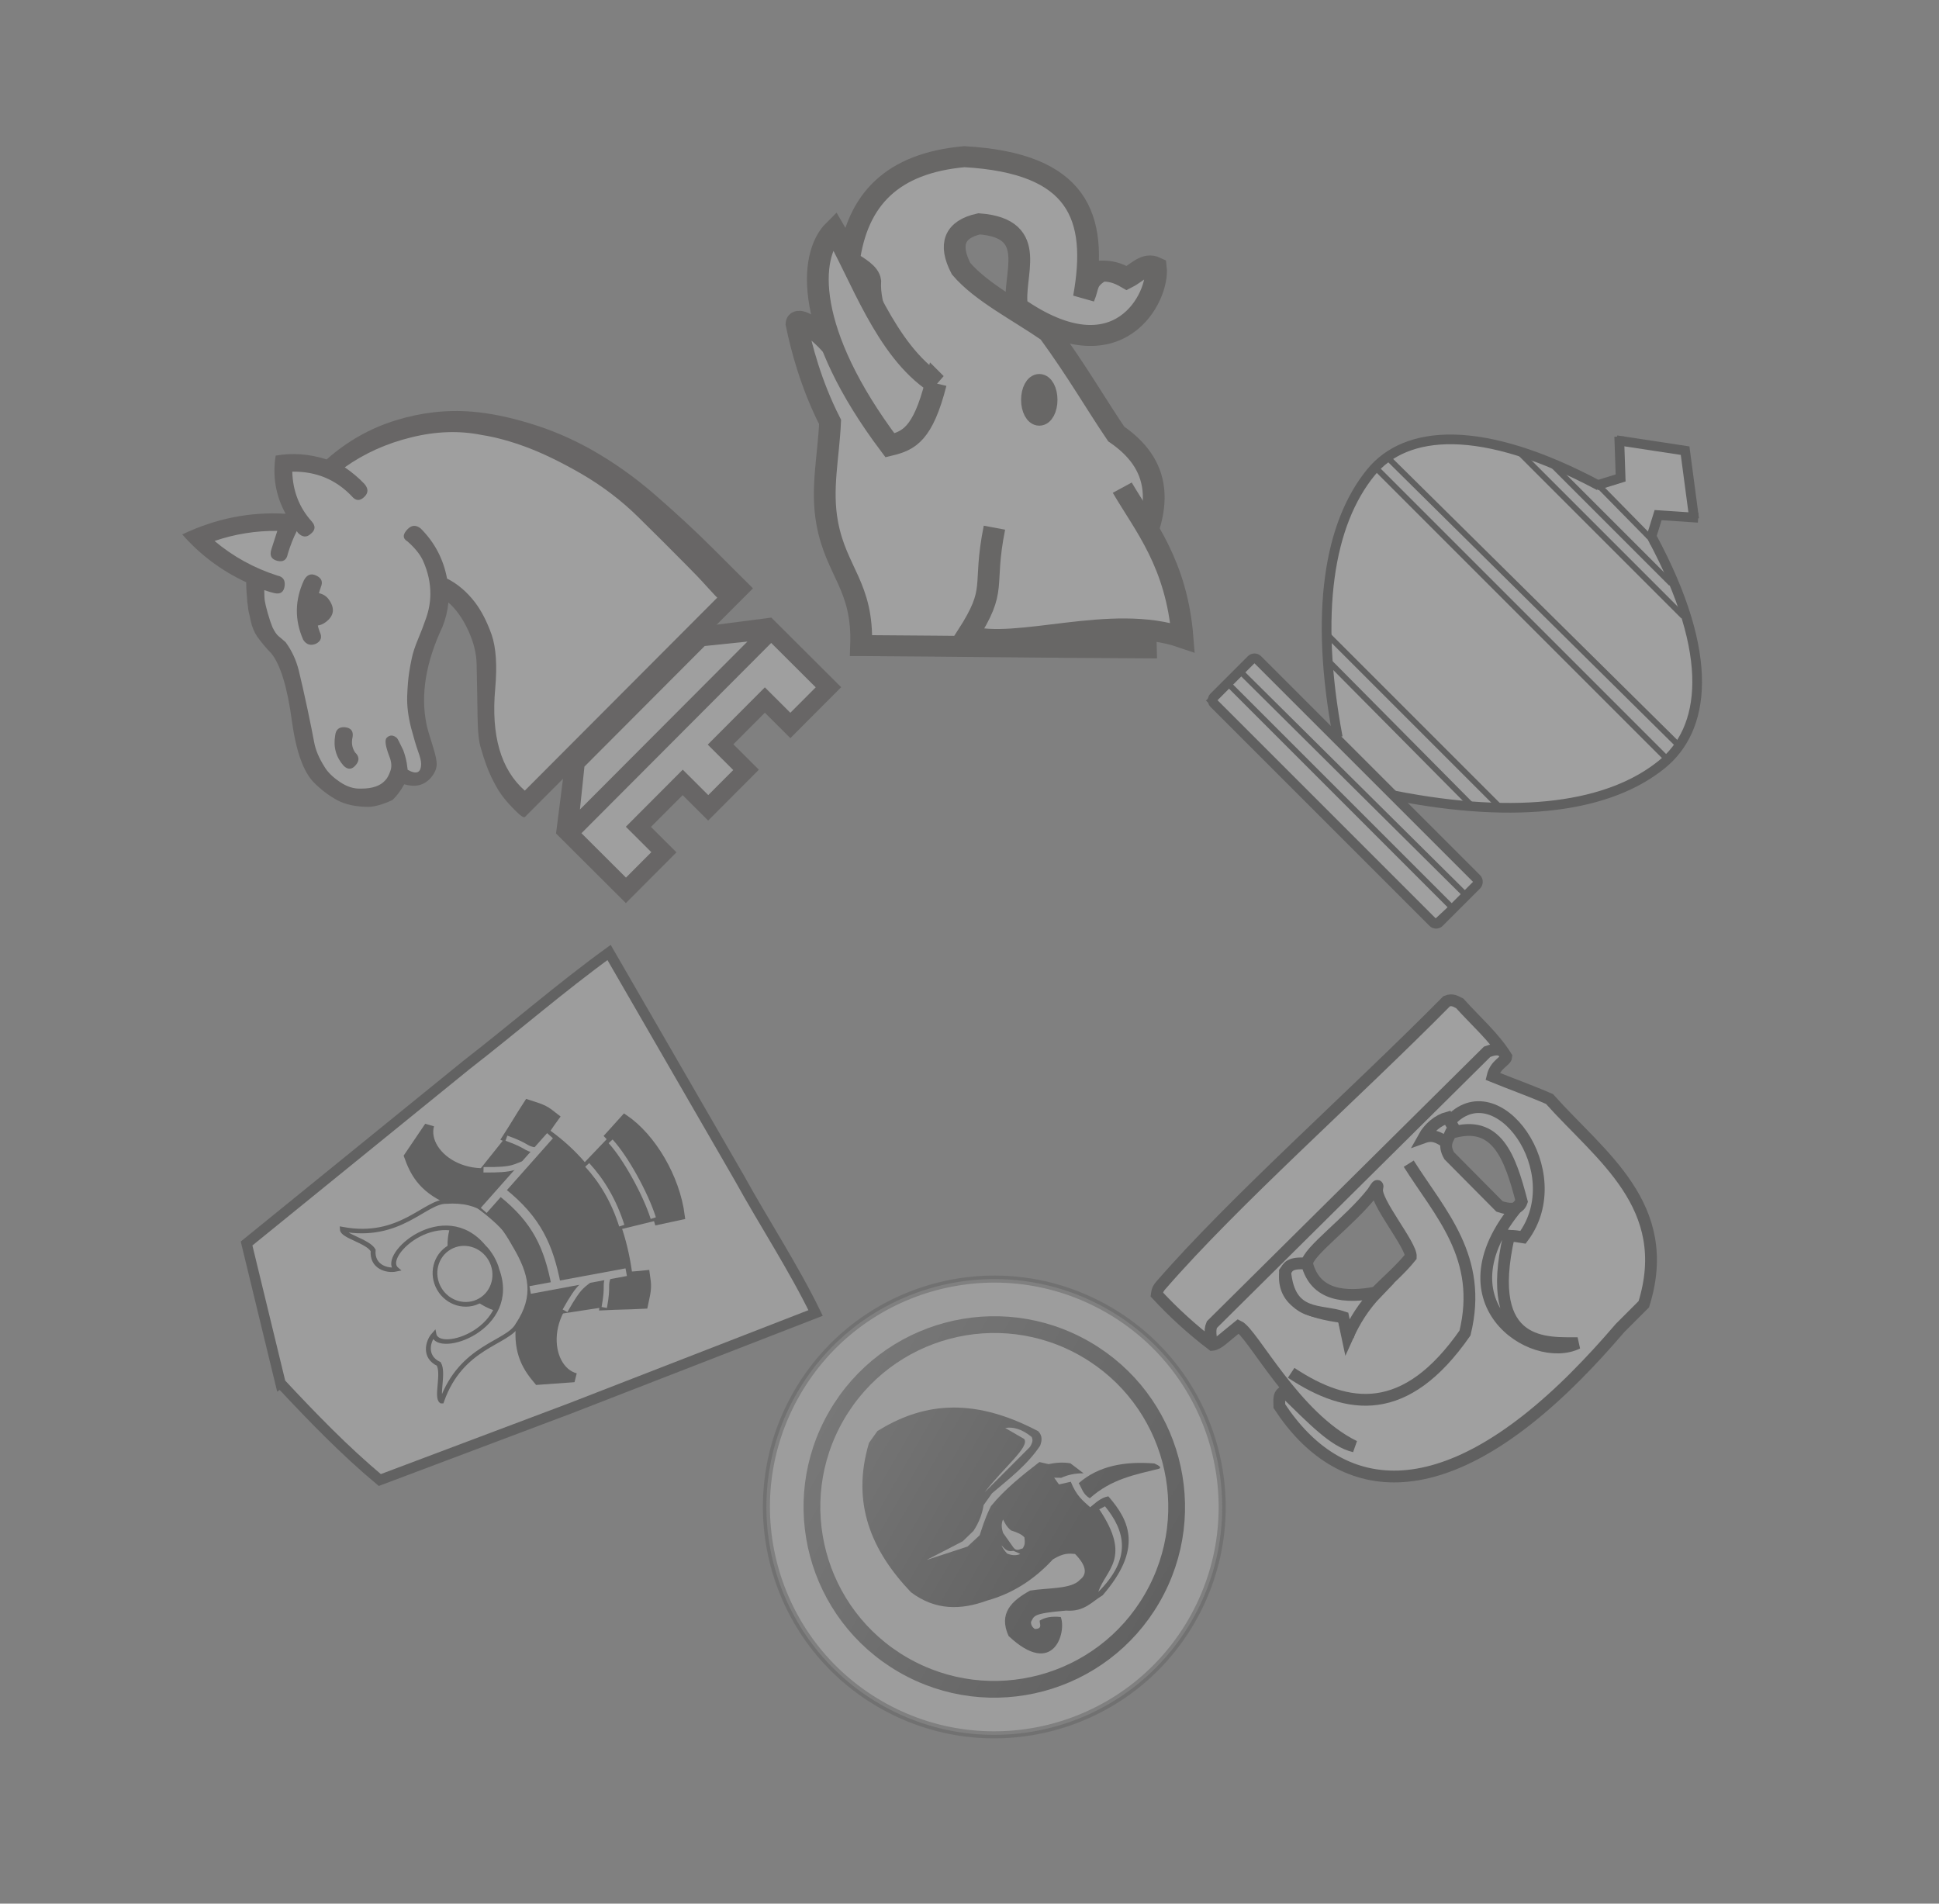 <?xml version="1.0" encoding="UTF-8" standalone="no"?>
<!-- Created with Inkscape (http://www.inkscape.org/) -->

<svg
   xmlns:dc="http://purl.org/dc/elements/1.1/"
   xmlns:cc="http://creativecommons.org/ns#"
   xmlns:rdf="http://www.w3.org/1999/02/22-rdf-syntax-ns#"
   xmlns:svg="http://www.w3.org/2000/svg"
   xmlns="http://www.w3.org/2000/svg"
   xmlns:xlink="http://www.w3.org/1999/xlink"
   xmlns:sodipodi="http://sodipodi.sourceforge.net/DTD/sodipodi-0.dtd"
   xmlns:inkscape="http://www.inkscape.org/namespaces/inkscape"
   width="550"
   height="540"
   viewBox="0 0 145.521 142.875"
   version="1.1"
   id="svg8"
   inkscape:version="0.92.4 (5da689c313, 2019-01-14)"
   sodipodi:docname="Background2.svg"
   inkscape:export-filename="D:\Pictures\Chess Variants\Background2.png"
   inkscape:export-xdpi="96.300003"
   inkscape:export-ydpi="96.300003">
  <rect x="0" y="0" width="145.521" height="142.875" fill="#808080" stroke="none"/>
  <defs
     id="defs2">
    <filter
       id="drop-shadow-22">
      <feGaussianBlur
         in="SourceAlpha"
         result="blur"
         stdDeviation="2"
         id="feGaussianBlur5056-0-5" />
      <feOffset
         result="offsetBlur"
         dx="2"
         dy="2"
         id="feOffset5058-0-0" />
      <feBlend
         in="SourceGraphic"
         in2="offsetBlur"
         mode="normal"
         id="feBlend5060-0" />
    </filter>
    <inkscape:path-effect
       effect="mirror_symmetry"
       start_point="275.143,98.12"
       end_point="275.143,350.073"
       center_point="275.143,224.097"
       id="path-effect4547-0-2"
       is_visible="true"
       mode="free"
       discard_orig_path="false"
       fuse_paths="true"
       oposite_fuse="false" />
    <inkscape:path-effect
       effect="mirror_symmetry"
       start_point="274.676,240.216"
       end_point="274.676,418.884"
       center_point="274.676,329.55"
       id="path-effect4551-7-2"
       is_visible="true"
       mode="free"
       discard_orig_path="false"
       fuse_paths="false"
       oposite_fuse="false" />
    <inkscape:path-effect
       effect="mirror_symmetry"
       start_point="273.503,331.921"
       end_point="273.503,477.302"
       center_point="273.503,404.612"
       id="path-effect4557-0-7"
       is_visible="true"
       mode="free"
       discard_orig_path="false"
       fuse_paths="false"
       oposite_fuse="false" />
    <inkscape:path-effect
       effect="mirror_symmetry"
       start_point="315.718,90.193"
       end_point="315.718,96.193"
       center_point="315.718,93.193"
       id="path-effect4669-0"
       is_visible="true"
       mode="free"
       discard_orig_path="false"
       fuse_paths="false"
       oposite_fuse="false" />
    <inkscape:path-effect
       oposite_fuse="false"
       fuse_paths="false"
       discard_orig_path="false"
       mode="free"
       is_visible="true"
       id="path-effect4802-2"
       center_point="316.911,93.06"
       end_point="316.911,96.06"
       start_point="316.911,90.06"
       effect="mirror_symmetry" />
    <filter
       style="color-interpolation-filters:sRGB"
       inkscape:label="Drop Shadow"
       id="filter20977">
      <feFlood
         flood-opacity="1"
         flood-color="rgb(91,93,90)"
         result="flood"
         id="feFlood20967" />
      <feComposite
         in="flood"
         in2="SourceGraphic"
         operator="in"
         result="composite1"
         id="feComposite20969" />
      <feGaussianBlur
         in="composite1"
         stdDeviation="0"
         result="blur"
         id="feGaussianBlur20971" />
      <feOffset
         dx="0"
         dy="4"
         result="offset"
         id="feOffset20973" />
      <feComposite
         in="SourceGraphic"
         in2="offset"
         operator="over"
         result="composite2"
         id="feComposite20975" />
    </filter>
    <linearGradient
       inkscape:collect="always"
       xlink:href="#linearGradient4518"
       id="linearGradient4520"
       x1="11.238"
       y1="48.335"
       x2="85.436"
       y2="48.144"
       gradientUnits="userSpaceOnUse" />
    <linearGradient
       inkscape:collect="always"
       id="linearGradient4518">
      <stop
         style="stop-color:#000000;stop-opacity:1;"
         offset="0"
         id="stop4514" />
      <stop
         style="stop-color:#666666;stop-opacity:1"
         offset="1"
         id="stop4516" />
    </linearGradient>
    <linearGradient
       inkscape:collect="always"
       xlink:href="#linearGradient5398"
       id="linearGradient5384"
       x1="100.452"
       y1="7.435"
       x2="141.466"
       y2="7.435"
       gradientUnits="userSpaceOnUse" />
    <linearGradient
       id="linearGradient5398"
       x1="0"
       y1="0"
       x2="0"
       y2="1">
      <stop
         offset="20%"
         style="stop-color:#000000;stop-opacity:1"
         id="stop5394" />
      <stop
         offset="100%"
         style="stop-color:#4d4d4d;stop-opacity:1"
         id="stop5396" />
    </linearGradient>
    <linearGradient
       inkscape:collect="always"
       xlink:href="#linearGradient5398"
       id="linearGradient5382"
       x1="100.388"
       y1="22.147"
       x2="141.441"
       y2="22.147"
       gradientUnits="userSpaceOnUse" />
    <clipPath
       clipPathUnits="userSpaceOnUse"
       id="clipPath8276">
      <rect
         style="opacity:1;fill:#d40000;fill-opacity:1;stroke:#d40000;stroke-width:0.367;stroke-linecap:square;stroke-linejoin:miter;stroke-miterlimit:4;stroke-dasharray:none;stroke-opacity:1;paint-order:normal"
         id="rect8278"
         width="56.568"
         height="26.271"
         x="-2.542"
         y="-1.907" />
    </clipPath>
    <linearGradient
       id="0-1"
       x1="21.376"
       x2="77.64"
       gradientUnits="userSpaceOnUse">
      <stop
         stop-color="#fff"
         id="stop7670-0" />
      <stop
         offset="1"
         stop-color="#fff"
         stop-opacity="0"
         id="stop7672-6" />
    </linearGradient>
    <linearGradient
       id="0"
       x1="21.405"
       x2="77.64"
       gradientUnits="userSpaceOnUse"
       gradientTransform="matrix(0.794,0,0,0.796,95.817,165.026)">
      <stop
         stop-color="#fff"
         id="stop7093" />
      <stop
         offset="1"
         stop-color="#fff"
         stop-opacity="0"
         id="stop7095" />
    </linearGradient>
  </defs>
  <sodipodi:namedview
     id="base"
     pagecolor="#ffffff"
     bordercolor="#666666"
     borderopacity="1.0"
     inkscape:pageopacity="0.0"
     inkscape:pageshadow="2"
     inkscape:zoom="1"
     inkscape:cx="664.59117"
     inkscape:cy="162.2089"
     inkscape:document-units="px"
     inkscape:current-layer="layer1"
     showgrid="false"
     units="px"
     showguides="false"
     inkscape:window-width="1920"
     inkscape:window-height="1017"
     inkscape:window-x="1912"
     inkscape:window-y="-8"
     inkscape:window-maximized="1" />
  <g
     inkscape:label="Layer 1"
     inkscape:groupmode="layer"
     id="layer1"
     transform="translate(0,-154.125)">
    <g
       style="display:inline;opacity:0.231"
       id="g8035"
       transform="matrix(-0.416,-0.72,0.72,-0.416,89.864,412.353)">
      <g
         style="display:inline;fill:#fecb00;fill-opacity:1"
         id="g5079-7"
         transform="matrix(0.939,0,0,0.939,212.483,15.39)">
        <path
           style="fill:#ffffff;fill-opacity:1;stroke:#000000"
           inkscape:connector-curvature="0"
           id="path5063-6"
           d="m -10.96,6.237 c -4.319,1 -8.69,2.088 -12.838,3.608 l -3.191,19.305 -3.86,24.997 c 4.847,0.346 10,0.05 14.963,0.148 H 9.085 c -0.585,-5.657 -1.718,-11.523 -2.502,-17.26 l -4.288,-26.903 -13.255,-3.896 z"
           sodipodi:nodetypes="cccccccccc" />
      </g>
      <g
         id="g8011">
        <g
           id="g7992">
          <g
             transform="matrix(0.701,0,0,0.701,30.938,-14.966)"
             id="g4792-8"
             style="display:inline">
            <g
               transform="translate(-71.191,-1.25)"
               id="g4722-9">
              <g
                 id="g4712-6"
                 transform="translate(31.466,-52.326)"
                 style="stroke:#000000;stroke-width:1.2;stroke-miterlimit:4;stroke-dasharray:none">
                <path
                   transform="matrix(0.069,0,0,0.081,265.433,113.589)"
                   inkscape:original-d="m 89.878164,104.45867 c 71.228006,71.22916 31.757136,135.82089 52.509626,165.37853 28.87071,49.94709 71.08258,59.60515 129.34256,59.36887 C 350.58722,328.88627 455.58632,182.1514 466.28913,81.079647 411.27114,168.37671 360.88652,266.79291 286.66251,287.57832 c -10.56829,-0.19825 -25.58122,0.0296 -36.09748,-2.90333 -115.61675,-16.44623 -83.3766,-149.2152 -45.53806,-137.91415 -5.21985,-13.69739 -26.63935,-31.94802 -52.25128,-16.77733 -20.17236,0.0804 -51.29271,-30.539477 -62.897526,-25.52484 z"
                   inkscape:path-effect="#path-effect4547-0-2"
                   sodipodi:nodetypes="ccscccccc"
                   inkscape:connector-curvature="0"
                   id="path4702-1"
                   d="m 89.878,104.459 c 71.228,71.229 31.757,135.821 52.51,165.379 28.871,49.947 71.083,59.605 129.343,59.369 1.132,-0.005 2.27,-0.039 3.413,-0.104 1.143,0.064 2.28,0.099 3.413,0.104 58.26,0.236 100.472,-9.422 129.343,-59.369 20.752,-29.558 -18.718,-94.149 52.51,-165.379 -11.605,-5.015 -42.725,25.605 -62.898,25.525 -25.612,-15.171 -47.031,3.08 -52.251,16.777 37.839,-11.301 70.079,121.468 -45.538,137.914 -7.067,1.971 -16.164,2.514 -24.578,2.719 -8.414,-0.205 -17.511,-0.748 -24.578,-2.719 -115.617,-16.446 -83.377,-149.215 -45.538,-137.914 -5.22,-13.697 -26.639,-31.948 -52.251,-16.777 -20.172,0.08 -51.293,-30.539 -62.898,-25.525 z"
                   style="fill:#ffffff;stroke:#000000;stroke-width:8.056;stroke-linecap:butt;stroke-linejoin:miter;stroke-miterlimit:4;stroke-dasharray:none;stroke-opacity:1" />
                <path
                   inkscape:original-d="M 141.48799,275.71389 C 96.3615,247.41948 61.475551,250.53281 32.684484,254.90925 L 3.2053119,306.58103 c 41.9436441,-36.20347 152.1169981,6.5772 144.4425381,111.86711 7.77058,-26.63095 28.13289,-63.41773 39.83168,-101.8333"
                   inkscape:path-effect="#path-effect4551-7-2"
                   sodipodi:nodetypes="ccccc"
                   inkscape:connector-curvature="0"
                   id="path4704-4"
                   d="M 141.488,275.714 C 96.362,247.419 61.476,250.533 32.684,254.909 L 3.205,306.581 c 41.944,-36.203 152.117,6.577 144.443,111.867 7.771,-26.631 28.133,-63.418 39.832,-101.833 m 220.385,-40.901 c 45.126,-28.294 80.012,-25.181 108.804,-20.805 l 29.479,51.672 c -41.944,-36.203 -152.117,6.577 -144.443,111.867 -7.771,-26.631 -28.133,-63.418 -39.832,-101.833"
                   style="fill:#000000;stroke:#000000;stroke-width:16.112;stroke-linecap:butt;stroke-linejoin:miter;stroke-miterlimit:4;stroke-dasharray:none;stroke-opacity:1"
                   transform="matrix(0.069,0,0,0.081,265.455,113.567)" />
                <path
                   sodipodi:nodetypes="cccccc"
                   inkscape:original-d="m 128.12147,339.22317 -29.4431,64.09739 c -3.406729,-2.03298 6.60864,9.49088 -6.592588,1.00836 -14.054409,23.33805 -19.002142,29.83307 -33.968561,54.71538 21.968053,17.08583 24.658308,18.3091 46.105949,25.56024 13.29286,-25.8462 25.73879,-42.37374 44.63847,-83.91904"
                   inkscape:path-effect="#path-effect4557-0-7"
                   inkscape:connector-curvature="0"
                   id="path4706-0"
                   d="m 128.121,339.223 -29.443,64.097 c -3.407,-2.033 6.609,9.491 -6.593,1.008 -14.054,23.338 -19.002,29.833 -33.969,54.715 21.968,17.086 24.658,18.309 46.106,25.56 13.293,-25.846 25.739,-42.374 44.638,-83.919 m 270.023,-61.462 29.443,64.097 c 3.407,-2.033 -6.609,9.491 6.593,1.008 14.054,23.338 19.002,29.833 33.969,54.715 -21.968,17.086 -24.658,18.309 -46.106,25.56 -13.293,-25.846 -25.739,-42.374 -44.638,-83.919"
                   style="fill:#000000;stroke:#000000;stroke-width:16.112;stroke-linecap:butt;stroke-linejoin:miter;stroke-miterlimit:4;stroke-dasharray:none;stroke-opacity:1"
                   transform="matrix(0.069,0,0,0.081,265.433,113.589)" />
                <path
                   sodipodi:nodetypes="ccccc"
                   inkscape:connector-curvature="0"
                   id="path4708-6"
                   d="m 273.604,150.864 c 7.363,3.092 14.48,3.19 21.328,0 l -4.023,-11.781 c -5.552,2.376 -8.767,2.099 -13.5,0.437 z"
                   style="fill:#000000;stroke:#000000;stroke-width:1.2;stroke-linecap:butt;stroke-linejoin:miter;stroke-miterlimit:4;stroke-dasharray:none;stroke-opacity:1" />
                <path
                   sodipodi:nodetypes="cc"
                   inkscape:connector-curvature="0"
                   id="path4710-8"
                   d="m 277.188,142.28 c 4.811,1.655 8.506,2.056 13.826,-0.031"
                   style="fill:none;stroke:#ffffff;stroke-width:1.2;stroke-linecap:butt;stroke-linejoin:miter;stroke-miterlimit:4;stroke-dasharray:none;stroke-opacity:1" />
              </g>
              <path
                 style="fill:none;stroke:#ffffff;stroke-width:0.7;stroke-linecap:butt;stroke-linejoin:miter;stroke-miterlimit:4;stroke-dasharray:none;stroke-opacity:1"
                 d="m 305.232,89.29 c 2.11,3.522 1.59,3.631 1.985,5.204 m 18.988,-5.204 c -2.11,3.522 -1.59,3.631 -1.985,5.204"
                 id="path4716-2"
                 inkscape:connector-curvature="0"
                 sodipodi:nodetypes="cc"
                 inkscape:path-effect="#path-effect4669-0"
                 inkscape:original-d="m 305.23169,89.290406 c 2.11001,3.521793 1.58958,3.630848 1.98483,5.204045" />
              <path
                 style="fill:none;stroke:#ffffff;stroke-width:1px;stroke-linecap:butt;stroke-linejoin:miter;stroke-opacity:1"
                 d="m 305.594,98.601 4.203,-11.856 m 11.863,-0.05 4.059,12.202"
                 id="path4720-4"
                 inkscape:connector-curvature="0"
                 sodipodi:nodetypes="cccc" />
              <path
                 transform="translate(-1.25,3.562)"
                 inkscape:original-d="m 304.32322,90.316294 c 2.37517,2.019191 2.25563,1.306863 3.2696,2.526507"
                 inkscape:path-effect="#path-effect4802-2"
                 sodipodi:nodetypes="cc"
                 inkscape:connector-curvature="0"
                 id="path4800-6"
                 d="m 304.323,90.316 c 2.375,2.019 2.256,1.307 3.27,2.527 m 21.906,-2.527 c -2.375,2.019 -2.256,1.307 -3.27,2.527"
                 style="fill:none;stroke:#ffffff;stroke-width:0.7;stroke-linecap:butt;stroke-linejoin:miter;stroke-miterlimit:4;stroke-dasharray:none;stroke-opacity:1" />
            </g>
            <path
               sodipodi:nodetypes="ccc"
               inkscape:connector-curvature="0"
               id="path4728-2"
               d="m 239.024,80.489 c 3.438,-2.881 8.3,-2.42 11.037,0.135 -2.365,3.351 -9.495,2.306 -11.037,-0.135 z"
               style="fill:#000000;stroke:#000000;stroke-width:1px;stroke-linecap:butt;stroke-linejoin:miter;stroke-opacity:1" />
            <ellipse
               style="opacity:1;fill:#ffffff;fill-opacity:1;stroke:#000000;stroke-width:0.604;stroke-linecap:butt;stroke-linejoin:miter;stroke-miterlimit:4;stroke-dasharray:none;stroke-opacity:1;paint-order:normal"
               id="path4730-7"
               cx="244.601"
               cy="79.253"
               rx="3.947"
               ry="3.818" />
            <path
               style="fill:#000000;stroke:#000000;stroke-width:1px;stroke-linecap:butt;stroke-linejoin:miter;stroke-opacity:1"
               d="m 240.019,99.645 -1.37,4.685 -0.575,-0.133 -0.928,2.873 c 4.644,1.952 10.662,1.844 14.496,0 l -0.928,-2.873 -0.575,0.133 -1.37,-4.685"
               id="path4767-7"
               inkscape:connector-curvature="0"
               sodipodi:nodetypes="cccccccc" />
            <path
               style="fill:none;stroke:#ffffff;stroke-width:0.7;stroke-linecap:butt;stroke-linejoin:miter;stroke-miterlimit:4;stroke-dasharray:none;stroke-opacity:1"
               d="m 239.875,99.851 c 3.262,0.719 6.238,0.677 9,0.062"
               id="path4772-3"
               inkscape:connector-curvature="0"
               sodipodi:nodetypes="cc" />
            <path
               sodipodi:nodetypes="cc"
               inkscape:connector-curvature="0"
               id="path4774-6"
               d="m 238.687,103.851 c 3.262,0.719 8.551,0.802 11.312,0.188"
               style="fill:none;stroke:#ffffff;stroke-width:0.7;stroke-linecap:butt;stroke-linejoin:miter;stroke-miterlimit:4;stroke-dasharray:none;stroke-opacity:1" />
          </g>
        </g>
      </g>
    </g>
    <g
       id="g3826"
       transform="matrix(-0.846,-0.489,0.489,-0.846,-18.377,510.626)"
       style="opacity:0.232">
      <g
         style="display:inline"
         transform="matrix(0.429,0,0,0.429,22.785,242.546)"
         id="g24262">
        <g
           id="g25621">
          <circle
             r="40.792"
             cy="48.335"
             cx="45.381"
             id="circle4376-8-9"
             style="color:#000000;display:inline;overflow:visible;visibility:visible;opacity:1;fill:#ffffff;fill-opacity:1;fill-rule:nonzero;stroke:#000000;stroke-width:1.263;stroke-linecap:round;stroke-linejoin:miter;stroke-miterlimit:10;stroke-dasharray:none;stroke-dashoffset:0;stroke-opacity:0.487;marker:none;enable-background:accumulate" />
          <circle
             style="color:#000000;display:inline;overflow:visible;visibility:visible;opacity:1;fill:none;fill-opacity:1;fill-rule:nonzero;stroke:url(#linearGradient4520);stroke-width:3;stroke-linecap:round;stroke-linejoin:miter;stroke-miterlimit:10;stroke-dasharray:none;stroke-dashoffset:0;stroke-opacity:1;marker:none;enable-background:accumulate"
             id="circle24066-6"
             cx="45.381"
             cy="48.335"
             r="32.644" />
        </g>
      </g>
      <g
         transform="matrix(0.527,0,0,0.527,-2.568,246.257)"
         id="g5374"
         style="display:inline">
        <g
           id="g5357"
           style="opacity:1"
           transform="translate(-35.932,22.786)">
          <path
             sodipodi:nodetypes="cccccccccccccccccccccccccccccccccccc"
             inkscape:connector-curvature="0"
             id="path5349"
             d="m 125.666,-2.121 -3.2,5 -0.6,2.1 c -0.095,1.53 0.156,2.829 0.6,4 l -0.2,2.1 c -1.098,3.098 -2.36,6.067 -2.6,9.5 0.125,0.774 0.404,1.444 1.3,1.7 11.23,-0.424 16.83,-5.233 20.3,-11.7 l 0.2,-2.1 c -2.107,-8.893 -8.151,-13.45 -16.2,-15.8 -4.4,-0.532 -7.597,1.382 -10.2,4.5 -2.594,2.641 -4.396,5.944 -5.3,10 -0.896,1.649 -1.645,1.941 -2.4,2.3 -2.29,-0.641 -3.039,-1.626 -2.5,-2.9 0.353,-1.809 3.488,-3.35 5.5,-5 1.598,-2.648 2.346,-5.195 -0.6,-7.3 -8.758,-2.052 -7.058,4.706 -5.2,6.2 1.24,-0.546 2.002,-1.223 2.4,-2 -0.26,-0.436 -0.982,-0.816 0,-1.4 0.539,0.046 0.819,0.286 1,0.6 0,1 0.504,1.146 -3.6,4 -2.418,1.161 -2.593,2.989 -3.5,4.6 -1.668,8.737 1.95,11.358 6.5,12.9 0.865,-0.721 1.12,-1.741 1.5,-2.7 1.296,0.282 2.515,0.386 4.3,1.8 0.433,-0.4 0.867,-0.8 1.3,-1.2 l 1.1,0.5 -0.9,0.5 c -0.62,0.862 -1.431,1.608 -2.5,2.2 l 2.4,0.3 c 1.087,-0.404 1.933,-1.017 2.7,-1.7 l 1.3,-0.4 c 1.214,-2.972 2.391,-5.952 2.9,-9.1 -0.081,-0.984 -0.102,-1.77 -0.7,-4.5 l 0.7,-2.3 z"
             style="fill:url(#linearGradient5384);fill-opacity:1;stroke:none;stroke-width:1px;stroke-linecap:butt;stroke-linejoin:miter;stroke-opacity:1" />
          <path
             sodipodi:nodetypes="ccccc"
             inkscape:connector-curvature="0"
             id="path5353"
             d="m 109.566,17.579 c -1.328,4.066 -4.05,6.322 -6.6,8.8 -0.206,0.304 0.146,0.398 1,0.3 3.905,-1.864 6.86,-4.36 8.1,-8 -0.786,-0.413 -1.312,-1.084 -2.5,-1.1 z"
             style="fill:url(#linearGradient5382);fill-opacity:1;stroke:none;stroke-width:1px;stroke-linecap:butt;stroke-linejoin:miter;stroke-opacity:1" />
        </g>
        <path
           style="fill:#ffffff;stroke:none;stroke-width:1px;stroke-linecap:butt;stroke-linejoin:miter;stroke-opacity:1"
           d="m 65.734,29.165 c -1.81,6.713 1.017,9.642 5.4,11.3 l 0.5,-0.8 c -7.713,-3.787 -5.204,-7.064 -5.9,-10.5 z"
           id="path5359"
           inkscape:connector-curvature="0"
           sodipodi:nodetypes="cccc" />
        <path
           style="fill:#ffffff;stroke:none;stroke-width:1px;stroke-linecap:butt;stroke-linejoin:miter;stroke-opacity:1"
           d="m 87.334,33.465 -2.4,9 c -0.045,0.935 0.222,1.18 0.5,1.4 1.788,0.283 3.082,-0.031 4,-0.8 h -3.2 c -1.3,-0.6 0.5,-5 1.1,-9.6 z"
           id="path5361"
           inkscape:connector-curvature="0"
           sodipodi:nodetypes="cccccc" />
        <path
           style="fill:#ffffff;fill-opacity:1;stroke:none;stroke-width:1px;stroke-linecap:butt;stroke-linejoin:miter;stroke-opacity:1"
           d="m 79.634,28.565 c -0.682,-0.253 -0.87,0.287 -1.2,0.6 0.062,0.386 -0.13,0.561 0.6,1.5 0.635,0.222 1.422,0.049 2.2,-0.1 0.843,0.145 1.304,0.481 1.8,0.8 -0.063,-0.684 -0.451,-1.227 -1,-1.7 z"
           id="path5363"
           inkscape:connector-curvature="0"
           sodipodi:nodetypes="ccccccc" />
        <path
           style="fill:#ffffff;stroke:none;stroke-width:1.002;stroke-linecap:butt;stroke-linejoin:miter;stroke-miterlimit:4;stroke-dasharray:none;stroke-opacity:1"
           d="m 80.034,27.365 c -0.822,0.1 -1.343,0.436 -1.7,0.9 0.32,-0.01 0.655,-0.027 1.1,-0.1 0.812,-0.717 1.308,-0.282 1.9,-0.2 -0.343,-0.23 -0.766,-0.433 -1.3,-0.6 z"
           id="path5365"
           inkscape:connector-curvature="0"
           sodipodi:nodetypes="ccccc" />
      </g>
    </g>
    <g
       id="g4360"
       transform="matrix(0.938,0,0,0.904,-11.059,140.102)"
       style="opacity:0.253;stroke-width:1.425;stroke-miterlimit:4;stroke-dasharray:none">
      <g
         transform="matrix(-1,0,0,1,182.34,-0.751)"
         id="g18994"
         style="stroke-width:1.425;stroke-miterlimit:4;stroke-dasharray:none">
        <path
           style="fill:#ffffff;fill-opacity:1;stroke:#1f1a17;stroke-width:1.74;stroke-linecap:butt;stroke-linejoin:miter;stroke-miterlimit:4;stroke-dasharray:none;stroke-opacity:1"
           d="m 101.652,69.861 c -8.736,0.057 -14.117,0.148 -22.789,0.191 0.034,-1.962 0.626,-3.923 1.717,-5.885 -3.66,-5.975 -2.712,-9.47 0.66,-11.872 1.643,-2.512 3.091,-5.156 5.416,-8.466 2.408,-1.73 5.369,-3.275 7.001,-5.265 1,-2.012 0.536,-3.262 -1.453,-3.717 -4.929,0.392 -2.587,4.337 -3.038,6.917 -8.157,5.908 -11.376,-0.893 -11.095,-3.304 0.866,-0.425 1.437,0.424 2.323,0.893 0.746,-0.451 1.324,-0.6 2.036,-0.583 1.279,0.765 1.001,1.249 1.396,2.187 -1.173,-6.739 0.451,-11.147 9.567,-11.685 5.781,0.546 8.561,3.546 9.238,8.666 -0.79,0.516 -1.624,0.996 -1.709,1.658 0.12,2.165 -1.043,4.455 -1.849,6.71 l 0.839,0.504 -0.187,1.288 c -0.149,0.35 -1.014,-0.404 -1.282,-0.073 -0.333,0.41 -0.549,2.11 -0.479,2.41 1.066,-2.768 3.624,-3.864 6.129,-5.574 1.132,-1.313 2.688,-2.395 2.729,-1.721 -0.383,1.953 -1.154,5.034 -2.687,8.157 0.127,2.952 0.74,5.568 0.222,8.431 -0.733,4.051 -2.877,5.205 -2.704,10.133 z"
           id="path15217"
           inkscape:connector-curvature="0"
           sodipodi:nodetypes="ccccccccccccccccccsccccscc" />
        <path
           style="fill:#ffffff;fill-opacity:1;stroke:#1f1a17;stroke-width:1.74;stroke-linecap:butt;stroke-linejoin:miter;stroke-miterlimit:4;stroke-dasharray:none;stroke-opacity:1"
           d="m 95.674,48.092 c 1.042,4.233 2.161,4.761 3.672,5.143 6.829,-9.427 6.557,-15.722 4.453,-17.881 -2.083,3.655 -4.073,9.989 -8.126,12.739 z"
           id="path15219"
           inkscape:connector-curvature="0"
           sodipodi:nodetypes="cccc" />
        <ellipse
           style="opacity:1;fill:#1f1a17;fill-opacity:1;stroke:#1f1a17;stroke-width:1.425;stroke-linecap:square;stroke-linejoin:bevel;stroke-miterlimit:4;stroke-dasharray:none;stroke-opacity:1;paint-order:normal"
           id="path15267"
           cx="87.397"
           cy="49.459"
           rx="0.743"
           ry="1.433" />
        <path
           style="fill:#ffffff;fill-opacity:1;stroke:#1f1a17;stroke-width:1.74;stroke-linecap:butt;stroke-linejoin:miter;stroke-miterlimit:4;stroke-dasharray:none;stroke-opacity:1"
           d="m 80.758,56.75 c -1.781,3.163 -4.348,6.292 -4.821,12.443 5.742,-2.051 13.154,1.099 17.237,-0.135 -2.502,-4.038 -1.208,-3.909 -2.189,-8.985"
           id="path18972"
           inkscape:connector-curvature="0"
           sodipodi:nodetypes="cccc" />
      </g>
    </g>
    <g
       id="g5486"
       style="opacity:0.248"
       transform="rotate(-45.079,89.96,291.494)">
      <g
         clip-path="url(#clipPath8276)"
         id="g8232"
         transform="matrix(0.794,0,0,-0.796,100.46,216.551)">
        <path
           d="m 28.408,9.22 h 4.216 V 5.825 h 6.796 v 9.295 l -5.5,4.243 V 31.22 l 4.22,4.221 v 5.08 h 3.789 V 46.45 H 8.07 v -5.929 h 3.794 v -5.08 L 16.11,31.22 V 19.363 L 10.602,15.12 V 5.825 h 6.774 V 9.22 h 4.242 V 5.825 h 6.79 z"
           id="path7677"
           inkscape:connector-curvature="0"
           style="fill:#1f1a17" />
        <path
           d="m 33.07,17.678 3.15,-2.557 H 13.8 l 3.175,2.557 h 16.1 m 7.197,24.528 H 9.758 v 2.557 h 30.514 v -2.557 m -3.844,-5.05 H 13.602 v 3.37 h 22.826 v -3.37 M 32.212,19.368 H 17.819 V 31.23 H 32.212 V 19.368 m 5.503,-5.927 V 7.514 H 34.32 v 3.395 H 26.675 V 7.514 h -3.344 v 3.395 h -7.62 V 7.514 h -3.395 v 5.927 h 25.4 m -1.913,22 -2.548,-2.532 H 16.804 l -2.599,2.532 h 21.598"
           id="path7679"
           inkscape:connector-curvature="0"
           style="fill:#ffffff" />
      </g>
      <path
         style="fill:#1f1a17;stroke-width:0.795"
         inkscape:connector-curvature="0"
         id="path7100"
         d="m 116.614,172.501 c 2.065,0.134 3.972,0.667 5.737,1.607 1.756,0.929 3.255,2.128 4.493,3.59 0.867,1.024 1.682,2.263 2.448,3.711 0.774,1.442 1.385,2.977 1.843,4.594 0.524,1.886 0.861,3.859 0.995,5.934 0.141,2.068 0.209,3.986 0.209,5.752 v 4.298 c 0,0 -1.022,0 -3.067,0 -2.038,0 -4.688,0 -7.952,0 h -13.216 c -0.121,0 -0.175,-0.323 -0.168,-0.963 0.006,-0.647 0.047,-1.166 0.128,-1.563 0.047,-0.317 0.175,-0.761 0.37,-1.341 0.202,-0.579 0.524,-1.28 0.989,-2.108 0.208,-0.424 0.706,-1.037 1.493,-1.846 0.794,-0.808 1.695,-1.751 2.724,-2.816 0.592,-0.606 1.049,-1.368 1.385,-2.29 0.336,-0.916 0.477,-1.751 0.423,-2.506 -0.485,0.398 -1.016,0.721 -1.597,0.97 -2.784,0.997 -4.806,2.445 -6.046,4.338 -0.095,0.121 -0.39,0.653 -0.888,1.607 -0.262,0.499 -0.491,0.842 -0.673,1.024 -0.249,0.249 -0.612,0.391 -1.083,0.418 -0.733,0.033 -1.305,-0.317 -1.715,-1.071 -0.551,0.162 -1.042,0.229 -1.48,0.202 -0.733,-0.276 -1.265,-0.573 -1.597,-0.889 -0.673,-0.674 -1.103,-1.341 -1.312,-2.014 -0.202,-0.674 -0.303,-1.395 -0.303,-2.169 0,-1.105 0.679,-2.567 2.051,-4.385 1.605,-2.088 2.455,-3.684 2.556,-4.774 0,-0.472 0.047,-1.004 0.141,-1.599 0.081,-0.411 0.242,-0.804 0.491,-1.185 0.175,-0.263 0.289,-0.445 0.343,-0.539 0.06,-0.101 0.168,-0.249 0.33,-0.445 0.114,-0.162 0.215,-0.283 0.296,-0.364 0.074,-0.087 0.175,-0.202 0.296,-0.35 0.141,-0.169 0.323,-0.364 0.551,-0.593 -0.699,-1.92 -0.982,-3.9 -0.848,-5.934 2.61,0.929 4.806,2.395 6.577,4.399 0.437,-1.489 1.292,-2.695 2.563,-3.61 1.049,0.734 1.883,1.711 2.502,2.917" />
      <path
         inkscape:connector-curvature="0"
         style="fill:#ffffff;stroke-width:0.795"
         id="path7102"
         d="m 129.956,200.583 c -0.013,0 0,-0.357 0.033,-1.071 0.041,-0.721 0.06,-1.496 0.06,-2.324 0.013,-1.644 0.013,-3.341 0,-5.099 -0.013,-1.758 -0.249,-3.509 -0.706,-5.261 -0.45,-1.684 -0.941,-3.119 -1.48,-4.311 -0.538,-1.193 -1.123,-2.217 -1.756,-3.085 -0.941,-1.421 -2.233,-2.627 -3.861,-3.61 -1.628,-0.991 -3.329,-1.637 -5.105,-1.94 0.121,0.647 0.175,1.28 0.161,1.9 -0.027,0.472 -0.249,0.707 -0.673,0.707 -0.485,0 -0.7,-0.235 -0.652,-0.707 0.041,-1.738 -0.578,-3.227 -1.849,-4.459 -0.995,1.051 -1.54,2.27 -1.614,3.664 -0.027,0.465 -0.262,0.667 -0.713,0.613 -0.417,-0.013 -0.625,-0.256 -0.625,-0.727 0,0 0.013,-0.054 0.033,-0.162 -0.538,0.175 -1.103,0.418 -1.695,0.734 -0.377,0.263 -0.686,0.195 -0.921,-0.196 -0.235,-0.397 -0.134,-0.707 0.316,-0.929 0.565,-0.29 0.989,-0.505 1.278,-0.653 -1.13,-1.158 -2.415,-2.088 -3.861,-2.802 0.155,1.832 0.659,3.556 1.5,5.194 0.222,0.337 0.168,0.64 -0.161,0.903 -0.37,0.29 -0.679,0.249 -0.928,-0.134 -0.087,-0.134 -0.222,-0.371 -0.39,-0.714 -0.276,0.276 -0.464,0.485 -0.551,0.613 -0.094,0.121 -0.256,0.384 -0.485,0.788 -0.229,0.411 -0.396,0.748 -0.504,1.01 -0.114,0.33 -0.168,0.593 -0.148,0.804 0.02,0.202 0.041,0.424 0.054,0.68 -0.121,0.775 -0.39,1.502 -0.802,2.189 -0.417,0.68 -0.941,1.516 -1.587,2.506 -0.619,0.943 -1.09,1.657 -1.419,2.128 -0.33,0.478 -0.578,1.078 -0.747,1.819 -0.121,0.445 -0.121,0.991 0,1.624 0.114,0.64 0.377,1.138 0.767,1.496 0.605,0.613 1.191,0.896 1.756,0.849 0.182,0 0.431,-0.074 0.74,-0.222 0.309,-0.142 0.545,-0.418 0.72,-0.828 0.336,-0.748 0.619,-1.125 0.848,-1.125 0.323,0 0.504,0.189 0.531,0.552 0,0.081 -0.108,0.411 -0.316,0.991 -0.121,0.263 -0.276,0.539 -0.471,0.828 -0.256,0.344 -0.363,0.485 -0.336,0.431 0.208,0.754 0.558,0.882 1.042,0.397 0.141,-0.142 0.309,-0.418 0.491,-0.808 0.188,-0.397 0.477,-0.929 0.867,-1.599 0.464,-0.781 0.955,-1.408 1.48,-1.9 0.524,-0.485 0.989,-0.882 1.399,-1.179 0.235,-0.175 0.524,-0.371 0.867,-0.593 0.343,-0.229 0.802,-0.458 1.379,-0.694 0.458,-0.182 0.968,-0.411 1.527,-0.68 0.558,-0.27 1.056,-0.613 1.486,-1.037 0.605,-0.593 1.069,-1.32 1.399,-2.189 0.175,-0.485 0.235,-1.084 0.195,-1.799 -0.114,-0.445 0.108,-0.667 0.673,-0.667 0.423,0 0.659,0.216 0.713,0.653 0,1.482 -0.423,2.835 -1.265,4.061 0.276,0.842 0.35,1.765 0.215,2.761 -0.114,0.804 -0.397,1.664 -0.834,2.58 -0.444,0.909 -1.331,1.927 -2.67,3.045 -2.724,2.263 -4.012,4.594 -3.861,6.985 0,0 1.116,0 3.356,0 2.239,0 4.345,0 6.315,0 h 10.781 m -26.722,-11.997 c -0.384,0.235 -0.612,0.552 -0.693,0.95 0.013,0.431 -0.188,0.667 -0.605,0.707 -0.464,0.054 -0.7,-0.142 -0.713,-0.593 0.054,-0.869 0.437,-1.556 1.164,-2.068 0.343,-0.276 0.659,-0.256 0.949,0.074 0.289,0.357 0.256,0.667 -0.101,0.929 m 5.851,-9.41 c 0.168,0.263 0.235,0.539 0.195,0.828 -0.128,0.842 -0.599,1.193 -1.399,1.065 -0.235,-0.041 -0.423,-0.121 -0.572,-0.235 -0.047,0.06 -0.128,0.208 -0.235,0.431 -0.141,0.424 -0.417,0.566 -0.827,0.438 -0.404,-0.162 -0.565,-0.458 -0.471,-0.889 0.592,-1.516 1.661,-2.553 3.209,-3.119 0.45,-0.134 0.747,0 0.888,0.391 0.161,0.424 0.041,0.714 -0.357,0.869 -0.074,0.041 -0.148,0.081 -0.215,0.108 -0.068,0.033 -0.134,0.074 -0.215,0.115" />
    </g>
    <g
       id="g8512"
       style="opacity:0.25"
       transform="rotate(45,187.115,225.901)">
      <path
         inkscape:connector-curvature="0"
         id="path4601"
         d="m 117.375,241.978 4.036,3.094 -2.018,1.614 0.673,1.48 5.314,2.152 3.296,1.816 2.489,2.422 1.076,1.883 0.673,2.623 -0.471,2.556 -1.48,3.498 -1.547,2.422 -3.565,3.834 -5.516,4.238 9.013,0.202 -0.202,4.254 -23.744,0.455 0.067,-4.843 8.879,-0.135 -3.767,-2.556 -3.094,-3.094 -2.287,-2.623 -2.152,-3.296 -1.143,-3.363 -0.135,-2.085 0.942,-2.556 1.278,-1.883 2.758,-2.354 2.96,-1.48 3.027,-1.278 1.614,-0.471 0.404,-0.269 0.605,-1.413 -2.018,-1.951 z"
         style="display:inline;fill:#fffbd6;fill-opacity:1;fill-rule:evenodd;stroke:#000000;stroke-width:0.145px;stroke-linecap:butt;stroke-linejoin:miter;stroke-opacity:1" />
      <path
         inkscape:connector-curvature="0"
         id="path4601-7"
         d="m 117.274,242.02 4.036,3.094 -2.018,1.614 0.673,1.48 5.314,2.152 3.296,1.816 2.489,2.422 1.076,1.883 0.673,2.623 -0.471,2.556 -1.48,3.498 -1.547,2.422 -3.565,3.834 -5.516,4.238 9.013,0.202 -0.202,4.254 -23.744,0.455 0.067,-4.843 8.879,-0.135 -3.767,-2.556 -3.094,-3.094 -2.287,-2.623 -2.152,-3.296 -1.143,-3.363 -0.135,-2.085 0.942,-2.556 1.278,-1.883 2.758,-2.354 2.96,-1.48 3.027,-1.278 1.614,-0.471 0.404,-0.269 0.605,-1.413 -2.018,-1.951 z"
         style="display:inline;fill:#ffffff;fill-opacity:1;fill-rule:evenodd;stroke:#000000;stroke-width:0.145px;stroke-linecap:butt;stroke-linejoin:miter;stroke-opacity:1" />
      <rect
         ry="1.079"
         y="247.964"
         x="109.371"
         height="6.256"
         width="13.789"
         id="rect7399"
         style="display:inline;opacity:0.248;fill:none;fill-opacity:0;fill-rule:evenodd;stroke:#b50000;stroke-width:3.048;stroke-miterlimit:4;stroke-dasharray:none;stroke-opacity:0" />
      <use
         style="display:inline;opacity:1;fill:none"
         transform="translate(-9.42,-6.081)"
         height="100%"
         width="100%"
         y="0"
         x="0"
         xlink:href="#rect7399"
         id="use7401" />
      <use
         style="display:inline;opacity:1;fill:none"
         transform="translate(-7.929,-3.385)"
         height="100%"
         width="100%"
         y="0"
         x="0"
         xlink:href="#rect7399"
         id="use7403" />
      <use
         style="display:inline;opacity:1;fill:none"
         transform="translate(-7.674,-3.054)"
         height="100%"
         width="100%"
         y="0"
         x="0"
         xlink:href="#rect7399"
         id="use7405" />
      <use
         style="display:inline;opacity:1;fill:none"
         transform="translate(-7.258,-3.611)"
         height="100%"
         width="100%"
         y="0"
         x="0"
         xlink:href="#rect7399"
         id="use7407" />
      <use
         style="display:inline;opacity:1;fill:none"
         transform="translate(-6.198,-2.043)"
         height="100%"
         width="100%"
         y="0"
         x="0"
         xlink:href="#rect7399"
         id="use7409" />
      <use
         style="display:inline;opacity:1;fill:none"
         transform="translate(-6.216,-1.146)"
         height="100%"
         width="100%"
         y="0"
         x="0"
         xlink:href="#rect7399"
         id="use7411" />
      <use
         style="display:inline;opacity:1;fill:none"
         transform="translate(-6.37,-2.391)"
         height="100%"
         width="100%"
         y="0"
         x="0"
         xlink:href="#rect7399"
         id="use7413" />
      <use
         style="display:inline;opacity:1;fill:none"
         transform="translate(-7.622,-2.215)"
         height="100%"
         width="100%"
         y="0"
         x="0"
         xlink:href="#rect7399"
         id="use7415" />
      <use
         style="display:inline;opacity:1;fill:none"
         transform="translate(-6.602,-0.539)"
         height="100%"
         width="100%"
         y="0"
         x="0"
         xlink:href="#rect7399"
         id="use7417" />
      <use
         style="display:inline;opacity:1;fill:none"
         transform="translate(-7.589,0.382)"
         height="100%"
         width="100%"
         y="0"
         x="0"
         xlink:href="#rect7399"
         id="use7419" />
      <use
         style="display:inline;opacity:1;fill:none"
         transform="translate(-7.157,-0.94)"
         height="100%"
         width="100%"
         y="0"
         x="0"
         xlink:href="#rect7399"
         id="use7421" />
      <use
         style="display:inline;opacity:1;fill:none"
         transform="translate(-5.541,2.27)"
         height="100%"
         width="100%"
         y="0"
         x="0"
         xlink:href="#rect7399"
         id="use7423" />
      <use
         style="display:inline;opacity:1;fill:none"
         transform="translate(-6.016,-0.705)"
         height="100%"
         width="100%"
         y="0"
         x="0"
         xlink:href="#rect7399"
         id="use7425" />
      <use
         style="display:inline;opacity:1;fill:none"
         transform="translate(-4.607,0.995)"
         height="100%"
         width="100%"
         y="0"
         x="0"
         xlink:href="#rect7399"
         id="use7427" />
      <use
         style="display:inline;opacity:1;fill:none"
         transform="translate(-6.163,4.386)"
         height="100%"
         width="100%"
         y="0"
         x="0"
         xlink:href="#rect7399"
         id="use7429" />
      <use
         style="display:inline;opacity:1;fill:none"
         transform="translate(-4.838,5.278)"
         height="100%"
         width="100%"
         y="0"
         x="0"
         xlink:href="#rect7399"
         id="use7431" />
      <use
         style="display:inline;opacity:1;fill:none"
         transform="translate(-4.307,4.908)"
         height="100%"
         width="100%"
         y="0"
         x="0"
         xlink:href="#rect7399"
         id="use7433" />
      <use
         style="display:inline;opacity:1;fill:none"
         transform="translate(-6.219,4.371)"
         height="100%"
         width="100%"
         y="0"
         x="0"
         xlink:href="#rect7399"
         id="use7435" />
      <use
         style="display:inline;opacity:1;fill:none"
         transform="translate(-5.357,2.05)"
         height="100%"
         width="100%"
         y="0"
         x="0"
         xlink:href="#rect7399"
         id="use7437" />
      <use
         style="display:inline;opacity:1;fill:none"
         transform="translate(-2.794,3.046)"
         height="100%"
         width="100%"
         y="0"
         x="0"
         xlink:href="#rect7399"
         id="use7439" />
      <use
         style="display:inline;opacity:1;fill:none"
         transform="translate(-4.916,5.759)"
         height="100%"
         width="100%"
         y="0"
         x="0"
         xlink:href="#rect7399"
         id="use7441" />
      <use
         style="display:inline;opacity:1;fill:none"
         transform="translate(-2.929,3.935)"
         height="100%"
         width="100%"
         y="0"
         x="0"
         xlink:href="#rect7399"
         id="use7443" />
      <use
         style="display:inline;opacity:1;fill:none"
         transform="translate(-4.384,4.928)"
         height="100%"
         width="100%"
         y="0"
         x="0"
         xlink:href="#rect7399"
         id="use7445" />
      <use
         style="display:inline;opacity:1;fill:none"
         transform="translate(-10.448,-5.929)"
         height="100%"
         width="100%"
         y="0"
         x="0"
         xlink:href="#rect7399"
         id="use7447" />
      <use
         style="display:inline;opacity:1;fill:none"
         transform="translate(-10.662,-4.367)"
         height="100%"
         width="100%"
         y="0"
         x="0"
         xlink:href="#rect7399"
         id="use7449" />
      <use
         style="display:inline;opacity:1;fill:none"
         transform="translate(-8.558,-5.969)"
         height="100%"
         width="100%"
         y="0"
         x="0"
         xlink:href="#rect7399"
         id="use7451" />
      <use
         style="display:inline;opacity:1;fill:none"
         transform="translate(-1.443,6.729)"
         height="100%"
         width="100%"
         y="0"
         x="0"
         xlink:href="#rect7399"
         id="use7453" />
      <use
         style="display:inline;opacity:1;fill:none"
         transform="translate(-7.301,0.175)"
         height="100%"
         width="100%"
         y="0"
         x="0"
         xlink:href="#rect7399"
         id="use7455" />
      <use
         style="display:inline;opacity:1;fill:none"
         transform="translate(-6.147,-2.048)"
         height="100%"
         width="100%"
         y="0"
         x="0"
         xlink:href="#rect7399"
         id="use7457" />
      <use
         style="display:inline;opacity:1;fill:none"
         transform="translate(-8.237,-0.716)"
         height="100%"
         width="100%"
         y="0"
         x="0"
         xlink:href="#rect7399"
         id="use7459" />
      <use
         style="display:inline;opacity:1;fill:none"
         transform="translate(-5.877,0.177)"
         height="100%"
         width="100%"
         y="0"
         x="0"
         xlink:href="#rect7399"
         id="use7461" />
      <use
         style="display:inline;opacity:1;fill:none"
         transform="translate(-6.934,2.942)"
         height="100%"
         width="100%"
         y="0"
         x="0"
         xlink:href="#rect7399"
         id="use7463" />
      <use
         style="display:inline;opacity:1;fill:none"
         transform="translate(-7.787,1.648)"
         height="100%"
         width="100%"
         y="0"
         x="0"
         xlink:href="#rect7399"
         id="use7465" />
      <use
         style="display:inline;opacity:1;fill:none"
         transform="translate(-6.077,2.852)"
         height="100%"
         width="100%"
         y="0"
         x="0"
         xlink:href="#rect7399"
         id="use7467" />
      <use
         style="display:inline;opacity:1;fill:none"
         transform="translate(-6.48,2.542)"
         height="100%"
         width="100%"
         y="0"
         x="0"
         xlink:href="#rect7399"
         id="use7469" />
      <use
         style="display:inline;opacity:1;fill:none"
         transform="translate(-1.423,3.737)"
         height="100%"
         width="100%"
         y="0"
         x="0"
         xlink:href="#rect7399"
         id="use7471" />
      <use
         style="display:inline;opacity:1;fill:none"
         transform="translate(-1.283,6.235)"
         height="100%"
         width="100%"
         y="0"
         x="0"
         xlink:href="#rect7399"
         id="use7473" />
      <use
         style="display:inline;opacity:1;fill:none"
         transform="translate(-2.71,5.382)"
         height="100%"
         width="100%"
         y="0"
         x="0"
         xlink:href="#rect7399"
         id="use7475" />
      <use
         style="display:inline;opacity:1;fill:none"
         transform="translate(-3.316,3.112)"
         height="100%"
         width="100%"
         y="0"
         x="0"
         xlink:href="#rect7399"
         id="use7477" />
      <use
         style="display:inline;opacity:1;fill:none"
         transform="translate(-0.651,3.742)"
         height="100%"
         width="100%"
         y="0"
         x="0"
         xlink:href="#rect7399"
         id="use7479" />
      <use
         style="display:inline;opacity:1;fill:none"
         transform="translate(-0.071,5.244)"
         height="100%"
         width="100%"
         y="0"
         x="0"
         xlink:href="#rect7399"
         id="use7481" />
      <use
         style="display:inline;opacity:1;fill:none"
         transform="translate(-2.128,5.634)"
         height="100%"
         width="100%"
         y="0"
         x="0"
         xlink:href="#rect7399"
         id="use7483" />
      <use
         style="display:inline;opacity:1;fill:none"
         transform="translate(1.554,3.632)"
         height="100%"
         width="100%"
         y="0"
         x="0"
         xlink:href="#rect7399"
         id="use7485" />
      <use
         style="display:inline;opacity:1;fill:none"
         transform="translate(1.126,1.404)"
         height="100%"
         width="100%"
         y="0"
         x="0"
         xlink:href="#rect7399"
         id="use7487" />
      <use
         style="display:inline;opacity:1;fill:none"
         transform="translate(-0.787,1.889)"
         height="100%"
         width="100%"
         y="0"
         x="0"
         xlink:href="#rect7399"
         id="use7489" />
      <use
         style="display:inline;opacity:1;fill:none"
         transform="translate(1.996,2.814)"
         height="100%"
         width="100%"
         y="0"
         x="0"
         xlink:href="#rect7399"
         id="use7491" />
      <use
         style="display:inline;opacity:1;fill:none"
         transform="translate(0.636,0.228)"
         height="100%"
         width="100%"
         y="0"
         x="0"
         xlink:href="#rect7399"
         id="use7493" />
      <use
         style="display:inline;opacity:1;fill:none"
         transform="translate(0.701,0.768)"
         height="100%"
         width="100%"
         y="0"
         x="0"
         xlink:href="#rect7399"
         id="use7495" />
      <use
         style="display:inline;opacity:1;fill:none"
         transform="translate(2.045,2.43)"
         height="100%"
         width="100%"
         y="0"
         x="0"
         xlink:href="#rect7399"
         id="use7497" />
      <use
         style="display:inline;opacity:1;fill:none"
         transform="translate(0.971,2.823)"
         height="100%"
         width="100%"
         y="0"
         x="0"
         xlink:href="#rect7399"
         id="use7499" />
      <use
         style="display:inline;opacity:1;fill:none"
         transform="translate(1.498,1.29)"
         height="100%"
         width="100%"
         y="0"
         x="0"
         xlink:href="#rect7399"
         id="use7501" />
      <use
         style="display:inline;opacity:1;fill:none"
         transform="translate(2.297,1.36)"
         height="100%"
         width="100%"
         y="0"
         x="0"
         xlink:href="#rect7399"
         id="use7503" />
      <use
         style="display:inline;opacity:1;fill:none"
         transform="translate(4.461,3.26)"
         height="100%"
         width="100%"
         y="0"
         x="0"
         xlink:href="#rect7399"
         id="use7505" />
      <use
         style="display:inline;opacity:1;fill:none"
         transform="translate(4.826,2.42)"
         height="100%"
         width="100%"
         y="0"
         x="0"
         xlink:href="#rect7399"
         id="use7507" />
      <use
         style="display:inline;opacity:1;fill:none"
         transform="translate(6.089,0.234)"
         height="100%"
         width="100%"
         y="0"
         x="0"
         xlink:href="#rect7399"
         id="use7509" />
      <use
         style="display:inline;opacity:1;fill:none"
         transform="translate(7.358,0.64)"
         height="100%"
         width="100%"
         y="0"
         x="0"
         xlink:href="#rect7399"
         id="use7511" />
      <use
         style="display:inline;opacity:1;fill:none"
         transform="translate(6.585,0.249)"
         height="100%"
         width="100%"
         y="0"
         x="0"
         xlink:href="#rect7399"
         id="use7513" />
      <use
         style="display:inline;opacity:1;fill:none"
         transform="translate(7.828,-0.92)"
         height="100%"
         width="100%"
         y="0"
         x="0"
         xlink:href="#rect7399"
         id="use7515" />
      <use
         style="display:inline;opacity:1;fill:none"
         transform="translate(6.632,-0.565)"
         height="100%"
         width="100%"
         y="0"
         x="0"
         xlink:href="#rect7399"
         id="use7517" />
      <use
         style="display:inline;opacity:1;fill:none"
         transform="translate(0.903,0.315)"
         height="100%"
         width="100%"
         y="0"
         x="0"
         xlink:href="#rect7399"
         id="use7519" />
      <use
         style="display:inline;opacity:1;fill:none"
         transform="translate(0.896,3.599)"
         height="100%"
         width="100%"
         y="0"
         x="0"
         xlink:href="#rect7399"
         id="use7521" />
      <use
         style="display:inline;opacity:1;fill:none"
         transform="translate(2.43,0.564)"
         height="100%"
         width="100%"
         y="0"
         x="0"
         xlink:href="#rect7399"
         id="use7523" />
      <use
         style="display:inline;opacity:1;fill:none"
         transform="translate(0.869,1.081)"
         height="100%"
         width="100%"
         y="0"
         x="0"
         xlink:href="#rect7399"
         id="use7525" />
      <use
         style="display:inline;opacity:1;fill:none"
         transform="translate(4.954,0.596)"
         height="100%"
         width="100%"
         y="0"
         x="0"
         xlink:href="#rect7399"
         id="use7527" />
      <use
         style="display:inline;opacity:1;fill:none"
         transform="translate(11.025,0.154)"
         height="100%"
         width="100%"
         y="0"
         x="0"
         xlink:href="#rect7399"
         id="use7759" />
      <use
         style="display:inline;opacity:1;fill:none"
         transform="translate(12.111,-2.638)"
         height="100%"
         width="100%"
         y="0"
         x="0"
         xlink:href="#rect7399"
         id="use7775" />
      <use
         style="display:inline;opacity:1;fill:none"
         transform="translate(9.227,3.64)"
         height="100%"
         width="100%"
         y="0"
         x="0"
         xlink:href="#rect7399"
         id="use7779" />
      <use
         style="display:inline;opacity:1;fill:none"
         transform="translate(11.871,-2.171)"
         height="100%"
         width="100%"
         y="0"
         x="0"
         xlink:href="#rect7399"
         id="use7781" />
      <use
         style="display:inline;opacity:1;fill:none"
         transform="translate(8.051,-4.381)"
         height="100%"
         width="100%"
         y="0"
         x="0"
         xlink:href="#rect7399"
         id="use7785" />
      <use
         style="display:inline;opacity:1;fill:none"
         transform="translate(9.296,-3.788)"
         height="100%"
         width="100%"
         y="0"
         x="0"
         xlink:href="#rect7399"
         id="use7787" />
      <use
         style="display:inline;opacity:1;fill:none"
         transform="translate(6.503,-6.576)"
         height="100%"
         width="100%"
         y="0"
         x="0"
         xlink:href="#rect7399"
         id="use7789" />
      <use
         style="display:inline;opacity:1;fill:none"
         transform="translate(9.82,-6.063)"
         height="100%"
         width="100%"
         y="0"
         x="0"
         xlink:href="#rect7399"
         id="use7791" />
      <use
         style="display:inline;opacity:1;fill:none"
         transform="translate(9.704,-4.809)"
         height="100%"
         width="100%"
         y="0"
         x="0"
         xlink:href="#rect7399"
         id="use7793" />
      <use
         style="display:inline;opacity:1;fill:none"
         transform="translate(6.521,1.101)"
         height="100%"
         width="100%"
         y="0"
         x="0"
         xlink:href="#rect7399"
         id="use7795" />
      <use
         style="display:inline;opacity:1;fill:none"
         transform="translate(7.795,2.761)"
         height="100%"
         width="100%"
         y="0"
         x="0"
         xlink:href="#rect7399"
         id="use7797" />
      <use
         style="display:inline;opacity:1;fill:none"
         transform="translate(7.853,0.291)"
         height="100%"
         width="100%"
         y="0"
         x="0"
         xlink:href="#rect7399"
         id="use7799" />
      <path
         inkscape:connector-curvature="0"
         id="path7867"
         d="M 119.191,247.695 Z"
         style="display:inline;opacity:1;fill:none;fill-rule:evenodd;stroke:#000000;stroke-width:0.145px;stroke-linecap:butt;stroke-linejoin:miter;stroke-opacity:1" />
      <path
         sodipodi:nodetypes="csc"
         inkscape:connector-curvature="0"
         id="path7892"
         d="m 120.153,248.279 c 9.864,2.945 13.084,7.441 12.657,11.556 -0.516,4.979 -4.554,10.489 -12.575,15.866"
         style="display:inline;opacity:1;fill:none;fill-rule:evenodd;stroke:#000000;stroke-width:0.726;stroke-linecap:butt;stroke-linejoin:miter;stroke-miterlimit:4;stroke-dasharray:none;stroke-opacity:1" />
      <path
         sodipodi:nodetypes="cc"
         inkscape:connector-curvature="0"
         id="path7873-6"
         d="m 122.312,275.298 v 0"
         style="display:inline;opacity:1;fill:none;fill-rule:evenodd;stroke:#000000;stroke-width:0.216px;stroke-linecap:butt;stroke-linejoin:miter;stroke-opacity:1" />
      <path
         inkscape:connector-curvature="0"
         id="path7942"
         d="m 113.203,245.035 c 0,0 0,0 4.19,-3.085 4.099,3.138 4.099,3.138 4.099,3.138"
         style="display:inline;opacity:1;fill:none;fill-rule:evenodd;stroke:#000000;stroke-width:0.726;stroke-linecap:butt;stroke-linejoin:miter;stroke-miterlimit:4;stroke-dasharray:none;stroke-opacity:1" />
      <path
         inkscape:connector-curvature="0"
         id="path7969"
         d="M 97.978,270.049 Z"
         style="display:inline;opacity:1;fill:none;fill-rule:evenodd;stroke:#000000;stroke-width:0.145px;stroke-linecap:butt;stroke-linejoin:miter;stroke-opacity:1" />
      <path
         sodipodi:nodetypes="csc"
         inkscape:connector-curvature="0"
         id="path7892-8"
         d="m 114.701,248.367 c -9.647,2.934 -13.246,7.315 -12.829,11.414 0.505,4.961 4.454,10.451 12.298,15.809"
         style="display:inline;opacity:1;fill:none;fill-rule:evenodd;stroke:#000000;stroke-width:0.726;stroke-linecap:butt;stroke-linejoin:miter;stroke-miterlimit:4;stroke-dasharray:none;stroke-opacity:1" />
      <path
         sodipodi:nodetypes="cccc"
         inkscape:connector-curvature="0"
         id="path7946-2"
         d="m 113.15,244.699 2.27,2.121 -0.89,1.691 0.032,0.032"
         style="display:inline;opacity:1;fill:none;fill-rule:evenodd;stroke:#000000;stroke-width:0.726;stroke-linecap:butt;stroke-linejoin:miter;stroke-miterlimit:4;stroke-dasharray:none;stroke-opacity:1" />
      <rect
         ry="0.335"
         y="275.724"
         x="105.462"
         height="4.646"
         width="23.923"
         id="rect8009"
         style="display:inline;opacity:1;fill:none;fill-rule:evenodd;stroke:#000000;stroke-width:0.726;stroke-linecap:butt;stroke-linejoin:miter;stroke-miterlimit:4;stroke-dasharray:none;stroke-opacity:1" />
      <path
         inkscape:connector-curvature="0"
         id="path8013"
         d="m 110.78,249.74 c 12.937,0 12.937,0 12.937,0"
         style="display:inline;opacity:1;fill:none;fill-rule:evenodd;stroke:#000000;stroke-width:0.435;stroke-linecap:butt;stroke-linejoin:miter;stroke-miterlimit:4;stroke-dasharray:none;stroke-opacity:1" />
      <path
         inkscape:connector-curvature="0"
         id="path8015"
         d="m 108.497,250.834 c 17.598,0 17.598,0 17.598,0"
         style="display:inline;opacity:1;fill:none;fill-rule:evenodd;stroke:#000000;stroke-width:0.435;stroke-linecap:butt;stroke-linejoin:miter;stroke-miterlimit:4;stroke-dasharray:none;stroke-opacity:1" />
      <path
         inkscape:connector-curvature="0"
         id="path8017"
         d="m 114.597,248.385 c 5.517,0.048 5.517,0.048 5.517,0.048"
         style="display:inline;opacity:1;fill:none;fill-rule:evenodd;stroke:#000000;stroke-width:0.435;stroke-linecap:butt;stroke-linejoin:miter;stroke-miterlimit:4;stroke-dasharray:none;stroke-opacity:1" />
      <path
         inkscape:connector-curvature="0"
         id="path8019"
         d="m 101.838,259.275 c 31.154,0 31.154,0 31.154,0"
         style="display:inline;opacity:1;fill:none;fill-rule:evenodd;stroke:#000000;stroke-width:0.435;stroke-linecap:butt;stroke-linejoin:miter;stroke-miterlimit:4;stroke-dasharray:none;stroke-opacity:1" />
      <path
         sodipodi:nodetypes="cccc"
         inkscape:connector-curvature="0"
         id="path7946-2-0"
         d="m 121.651,244.817 -2.27,1.986 0.89,1.691 -0.032,0.032"
         style="display:inline;opacity:1;fill:none;fill-rule:evenodd;stroke:#000000;stroke-width:0.726;stroke-linecap:butt;stroke-linejoin:miter;stroke-miterlimit:4;stroke-dasharray:none;stroke-opacity:1" />
      <path
         inkscape:connector-curvature="0"
         id="path7965"
         d="m 105.417,277.271 c 23.782,-0.095 23.782,-0.095 23.782,-0.095"
         style="display:inline;opacity:1;fill:none;fill-rule:evenodd;stroke:#000000;stroke-width:0.435;stroke-linecap:butt;stroke-linejoin:miter;stroke-miterlimit:4;stroke-dasharray:none;stroke-opacity:1" />
      <path
         inkscape:connector-curvature="0"
         id="path7967"
         d="m 129.217,278.568 c -23.727,0 -23.521,0 -23.727,0 -0.206,0 0,0 0,0"
         style="display:inline;opacity:1;fill:none;fill-rule:evenodd;stroke:#000000;stroke-width:0.435;stroke-linecap:butt;stroke-linejoin:miter;stroke-miterlimit:4;stroke-dasharray:none;stroke-opacity:1" />
      <path
         inkscape:connector-curvature="0"
         id="path7943"
         d="m 101.978,258.104 c 30.795,-0.171 30.795,-0.171 30.795,-0.171 v 0 0"
         style="display:inline;opacity:1;fill:none;fill-rule:evenodd;stroke:#000000;stroke-width:0.435;stroke-linecap:butt;stroke-linejoin:miter;stroke-miterlimit:4;stroke-dasharray:none;stroke-opacity:1" />
      <path
         inkscape:connector-curvature="0"
         id="path7945"
         d="m 108.16,270.698 c 18.363,0 18.363,0 18.363,0"
         style="display:inline;opacity:1;fill:none;fill-rule:evenodd;stroke:#000000;stroke-width:0.435;stroke-linecap:butt;stroke-linejoin:miter;stroke-miterlimit:4;stroke-dasharray:none;stroke-opacity:1" />
      <path
         inkscape:connector-curvature="0"
         id="path7947"
         d="m 109.573,272.044 c 15.269,0.067 15.269,0.067 15.269,0.067"
         style="display:inline;opacity:1;fill:none;fill-rule:evenodd;stroke:#000000;stroke-width:0.435;stroke-linecap:butt;stroke-linejoin:miter;stroke-miterlimit:4;stroke-dasharray:none;stroke-opacity:1" />
    </g>
    <g
       id="g10282"
       style="opacity:0.25"
       transform="translate(-3.742,-1.123)">
      <path
         sodipodi:nodetypes="cccccccccccccccccccccccccccscc"
         inkscape:connector-curvature="0"
         id="path4029"
         d="m 122.028,258.507 c 1.062,-1.066 2.163,-2.261 3.304,-3.595 l 1.778,-1.778 c 2.301,-7.388 -3.267,-11.124 -7.082,-15.402 -1.461,-0.635 -2.942,-1.16 -4.27,-1.703 0.218,-0.925 1.006,-1.131 1.031,-1.472 -0.92,-1.481 -2.307,-2.68 -3.493,-4.001 -0.289,-0.131 -0.535,-0.348 -0.984,-0.159 -7.075,7.158 -15.902,14.933 -21.457,21.331 -0.138,0.159 -0.249,0.304 -0.296,0.676 1.251,1.352 2.669,2.648 4.16,3.78 0.449,-0.038 0.876,-0.53 1.969,-1.398 1.069,0.494 4.202,6.822 8.701,9.019 -1.54,-0.351 -3.104,-2.025 -5.272,-4.128 -0.4,0.192 -0.379,0.492 -0.36,1.104 4.45,6.8 12.001,8.034 22.271,-2.272 z m -4.271,-12.757 c -0.254,0.254 -0.712,0.304 -1.476,0.048 l -3.779,-3.811 c -0.475,-0.837 -0.095,-1.222 0.111,-1.699 3.495,-1.093 4.47,1.85 5.335,5.144 -0.043,0.126 -0.106,0.233 -0.191,0.318 z m -12.849,9.792 -0.359,-1.437 c -2.594,-0.329 -4.613,-1.066 -4.356,-3.413 0.504,-0.672 1.079,-0.558 1.639,-0.606 0.027,-0.882 3.218,-3.169 4.898,-5.316 0.069,-0.058 0.511,-0.896 0.372,-0.312 -0.219,0.923 2.578,4.238 2.522,5.112 -1.584,1.977 -3.84,3.178 -4.716,5.973 z"
         style="fill:#ffffff;stroke:#000000;stroke-width:0.885;stroke-linecap:butt;stroke-linejoin:miter;stroke-miterlimit:4;stroke-dasharray:none;stroke-opacity:1" />
      <path
         sodipodi:nodetypes="cccc"
         inkscape:connector-curvature="0"
         id="path7742"
         d="m 116.518,234.098 c -0.513,-0.177 -0.827,-0.021 -1.168,0.09 l -20.659,20.479 c -0.2,0.463 -0.059,0.995 0.027,1.516"
         style="fill:none;stroke:#000000;stroke-width:0.885;stroke-linecap:butt;stroke-linejoin:miter;stroke-miterlimit:4;stroke-dasharray:none;stroke-opacity:1" />
      <path
         sodipodi:nodetypes="cccc"
         inkscape:connector-curvature="0"
         id="path7744"
         d="m 112.476,241.104 c -0.559,-0.318 -1.044,-0.799 -1.886,-0.494 0.4,-0.726 1.097,-1.295 1.796,-1.482 l 0.584,0.988"
         style="fill:none;stroke:#000000;stroke-width:0.885;stroke-linecap:butt;stroke-linejoin:miter;stroke-miterlimit:4;stroke-dasharray:none;stroke-opacity:1" />
      <path
         sodipodi:nodetypes="ccccc"
         inkscape:connector-curvature="0"
         id="path7746"
         d="m 112.521,239.442 c 3.527,-3.991 9.174,3.773 5.524,8.668 -0.941,-0.155 -0.705,-0.075 -1.055,-0.112 -1.971,8.593 3.005,8.027 5.142,8.061 -3.364,1.648 -10.824,-3.167 -4.184,-10.626"
         style="fill:none;stroke:#000000;stroke-width:0.885;stroke-linecap:butt;stroke-linejoin:miter;stroke-miterlimit:4;stroke-dasharray:none;stroke-opacity:1" />
      <path
         sodipodi:nodetypes="ccc"
         inkscape:connector-curvature="0"
         id="path7748"
         d="m 109.467,242.586 c 2.361,3.745 5.612,7.032 4.222,12.71 -4.453,6.391 -8.772,5.819 -13.046,2.987"
         style="fill:none;stroke:#000000;stroke-width:0.885;stroke-linecap:butt;stroke-linejoin:miter;stroke-miterlimit:4;stroke-dasharray:none;stroke-opacity:1" />
      <path
         sodipodi:nodetypes="cccccc"
         inkscape:connector-curvature="0"
         id="path7752"
         d="m 101.832,250.086 c -1.358,-0.104 -1.421,0.28 -1.639,0.606 0.328,3.485 2.644,2.818 4.356,3.413 l 0.314,1.482 c 0.543,-1.21 1.241,-2.327 2.224,-3.346 -2.419,0.462 -4.637,0.256 -5.254,-2.156 z"
         style="fill:#ffffff;stroke:#000000;stroke-width:0.885;stroke-linecap:butt;stroke-linejoin:miter;stroke-miterlimit:4;stroke-dasharray:none;stroke-opacity:1" />
      <path
         sodipodi:nodetypes="ccccc"
         inkscape:connector-curvature="0"
         id="path2635"
         d="m 101.832,250.086 -1.639,0.606 c 0.291,2.353 1.802,3.43 4.356,3.413 l 0.359,1.437 2.178,-3.301"
         style="fill:none;stroke:#000000;stroke-width:0.111px;stroke-linecap:butt;stroke-linejoin:miter;stroke-opacity:1" />
    </g>
  </g>
</svg>
